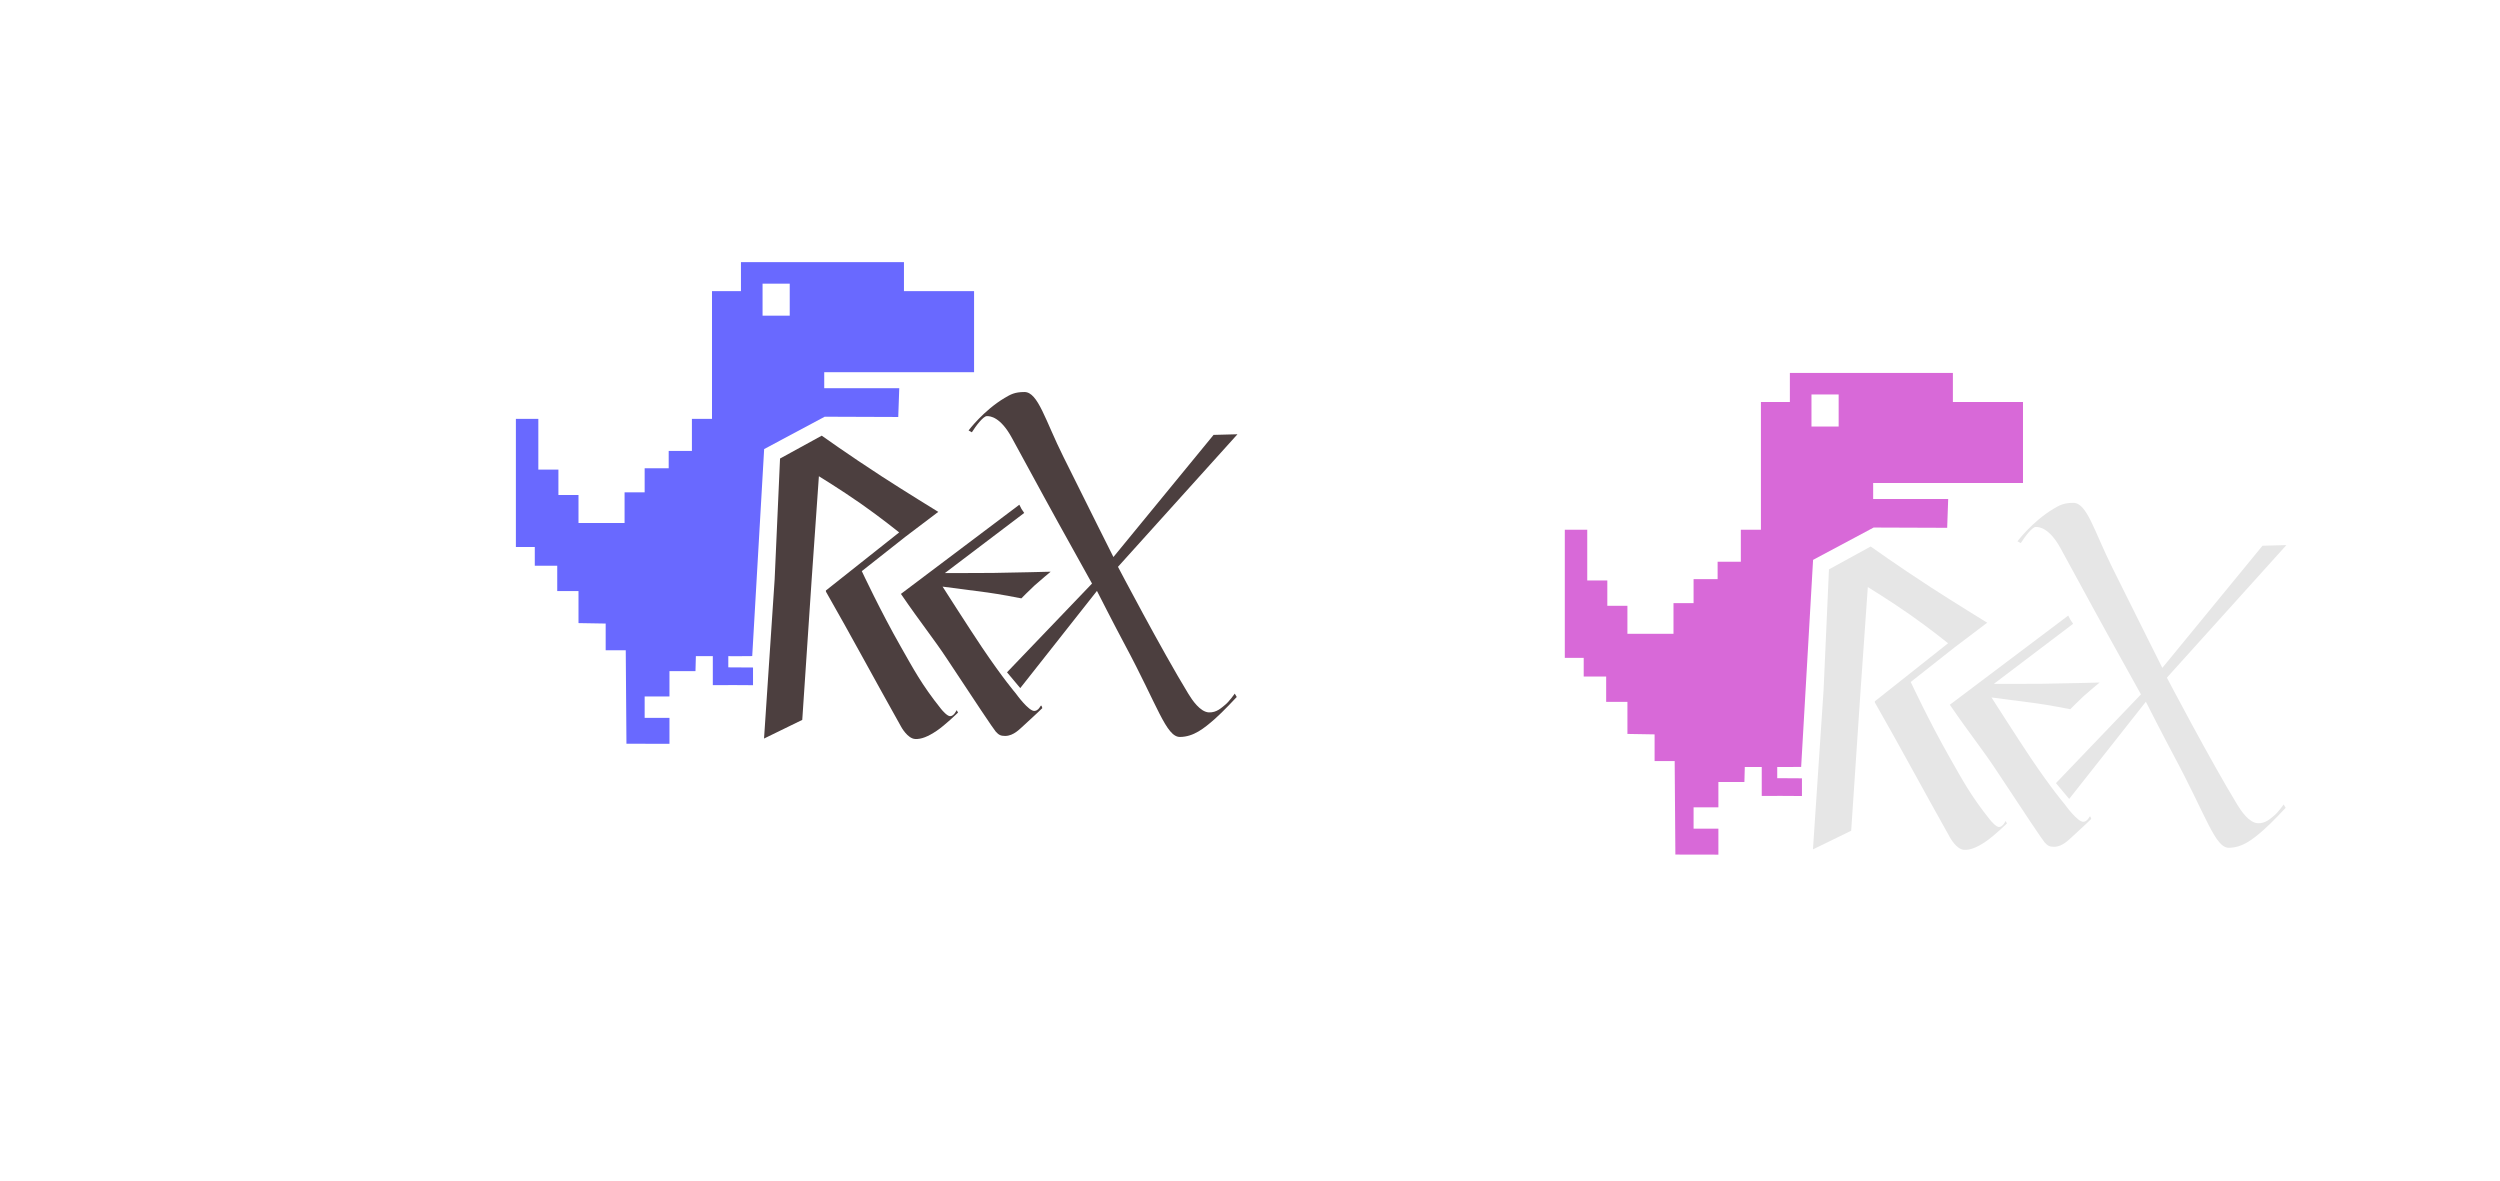 <?xml version="1.0" encoding="UTF-8" standalone="no"?>
<!-- Created with Inkscape (http://www.inkscape.org/) -->

<svg
   version="1.1"
   id="svg1"
   width="650.24"
   height="307.2"
   viewBox="0 0 650.24 307.2"
   sodipodi:docname="rex_logo.svg"
   xml:space="preserve"
   inkscape:version="1.3.2 (091e20e, 2023-11-25)"
   inkscape:export-filename="rex_logo.png"
   inkscape:export-xdpi="300"
   inkscape:export-ydpi="300"
   xmlns:inkscape="http://www.inkscape.org/namespaces/inkscape"
   xmlns:sodipodi="http://sodipodi.sourceforge.net/DTD/sodipodi-0.dtd"
   xmlns="http://www.w3.org/2000/svg"
   xmlns:svg="http://www.w3.org/2000/svg"><defs
     id="defs1" /><sodipodi:namedview
     id="namedview1"
     pagecolor="#ffffff"
     bordercolor="#000000"
     borderopacity="0.25"
     inkscape:showpageshadow="2"
     inkscape:pageopacity="0.0"
     inkscape:pagecheckerboard="0"
     inkscape:deskcolor="#d1d1d1"
     showguides="true"
     inkscape:zoom="1.3523591"
     inkscape:cx="546.08279"
     inkscape:cy="202.60891"
     inkscape:window-width="3440"
     inkscape:window-height="1327"
     inkscape:window-x="0"
     inkscape:window-y="25"
     inkscape:window-maximized="0"
     inkscape:current-layer="g1"
     inkscape:export-bgcolor="#ffffff00"><sodipodi:guide
       position="5.862,85.406"
       orientation="1,0"
       id="guide23"
       inkscape:locked="false" /><sodipodi:guide
       position="110.434,98.057"
       orientation="1,0"
       id="guide1"
       inkscape:locked="false" /></sodipodi:namedview><g
     inkscape:groupmode="layer"
     inkscape:label="Image"
     id="g1"><path
       style="opacity:1;fill:#4c3f3f;fill-opacity:1"
       d="m 234.325,154.474 c 5.303,7.743 8.495,11.603 12.005,16.922 7.323,11.099 12.129,18.319 12.683,18.92 0.763,0.828 1.253,1.097 2.402,1.099 2.296,0.003 3.899,-1.909 5.199,-3.041 1.175,-1.024 4.493,-4.195 4.493,-4.195 -0.484,-1.737 -0.389,0.528 -2.004,0.729 -1.517,0.189 -4.898,-4.55 -4.898,-4.55 0,0 -3.316,-3.853 -8.762,-11.936 -3.276,-4.861 -10.28,-15.845 -10.28,-15.845 0,0 7.753,1.012 11.63,1.518 2.961,0.386 8.862,1.536 8.862,1.536 0,0 2.239,-2.274 3.465,-3.389 1.316,-1.197 4.164,-3.547 4.164,-3.547 0,0 -9.937,0.256 -14.97,0.32 -4.138,0.052 -12.544,0.027 -12.544,0.027 l 20.625,-15.63 c -0.594,-0.786 -0.846,-1.232 -1.269,-2.14 z"
       id="path20"
       sodipodi:nodetypes="csssscscscscscscccc" /><path
       id="path21"
       style="opacity:1;fill:#4c3f3f;fill-opacity:1"
       d="m 261.304,103.502 c -5.502,3.275 -9.382,8.453 -9.382,8.453 l 0.854,0.482 c 1.059,-1.707 2.962,-4.162 3.861,-4.202 0.881,-0.04 3.591,0.19 6.564,5.682 6.223,11.493 11.948,21.867 11.948,21.867 l 8.882,15.994 -22.111,23.084 3.446,4.11 19.945,-25.279 c 0,0 4.576,9.005 7.305,14.086 8.486,15.802 10.698,23.93 14.297,23.901 3.547,-0.029 6.283,-2.261 8.989,-4.624 2.24,-1.956 5.769,-5.78 5.769,-5.78 l -0.522,-0.867 c 0,0 -1.438,2.062 -2.465,2.886 -0.965,0.773 -2.239,2.092 -4.273,1.993 -2.256,-0.11 -4.339,-3.217 -5.308,-4.805 -6.979,-11.433 -18.324,-33.055 -18.324,-33.055 l 31.079,-34.481 -6.213,0.165 -26.05,31.767 c -0.95,-1.786 -5.383,-10.801 -13.019,-26.085 -4.692,-9.391 -6.568,-16.834 -10.12,-16.834 -2.552,4.8e-4 -3.647,0.648 -5.151,1.542 z"
       sodipodi:nodetypes="sccsscccccsssccsssccccsss" /><path
       style="fill:#000000"
       id="path24" /><path
       id="rect24"
       style="opacity:0.586;fill:#0000ff;fill-opacity:1;stroke-width:0.518"
       d="M 192.719 68.172 L 192.719 75.727 L 185.188 75.727 L 185.188 96.803 L 185.188 108.953 L 179.963 108.953 L 179.963 117.283 L 173.924 117.283 L 173.924 121.797 L 167.672 121.797 L 167.672 128.045 L 162.449 128.045 L 162.449 136.029 L 150.465 136.029 L 150.465 128.74 L 145.24 128.74 L 145.24 122.145 L 140.018 122.145 L 140.018 108.953 L 134.18 108.953 L 134.18 142.277 L 139.096 142.277 L 139.096 147.137 L 144.934 147.137 L 144.934 153.732 L 150.465 153.732 L 150.465 162.064 L 157.533 162.184 L 157.533 169.127 L 162.756 169.127 L 162.936 193.441 C 162.936 193.441 170.305 193.463 174.125 193.463 L 174.125 186.711 L 167.672 186.711 L 167.672 181.156 L 174.125 181.156 L 174.125 174.562 L 180.891 174.562 L 180.992 170.666 L 185.4 170.666 L 185.4 178.197 L 189.428 178.197 L 189.428 178.178 L 195.857 178.217 L 195.857 173.615 L 189.428 173.576 L 189.428 170.666 C 191.502 170.651 193.577 170.698 195.65 170.646 L 198.752 116.801 L 214.498 108.387 L 233.631 108.457 L 233.893 100.969 L 214.379 100.969 L 214.379 96.803 L 253.352 96.803 L 253.352 75.727 L 235.117 75.727 L 235.117 68.172 L 192.719 68.172 z M 198.338 73.779 L 205.406 73.779 L 205.406 82.111 L 198.338 82.111 L 198.338 73.779 z " /><path
       id="path17"
       style="opacity:1;fill:#4c3f3f;fill-opacity:1"
       d="m 202.885,119.264 -1.402,31.424 -2.76,41.406 9.943,-4.855 2.443,-36.498 1.883,-26.875 c 0,0 5.522,3.376 10.817,7.067 5.123,3.571 10.06,7.547 10.06,7.547 l -19.076,15.119 0.059,0.189 -0.059,0.043 c 6.828,11.946 11.939,21.565 19.592,35.197 0,0 1.647,3.071 3.645,3.182 1.602,0.089 3.386,-0.641 5.609,-2.139 2.224,-1.497 5.545,-4.741 5.545,-4.741 l -0.365,-0.632 c 0,0 -0.715,1.628 -1.724,1.576 -0.739,-0.038 -1.898,-1.348 -2.36,-1.926 -5.046,-6.306 -7.222,-10.497 -10.403,-16.07 -5.333,-9.344 -10.18,-19.727 -10.18,-19.727 l 11.333,-8.942 8.555,-6.473 c 0,0 -8.85,-5.433 -14.678,-9.216 -8.726,-5.665 -15.629,-10.606 -15.629,-10.606 z"
       sodipodi:nodetypes="ccccccscccccszccssscccscc" /><path
       style="fill:#e6e6e6;fill-opacity:1"
       d="m 507.145,183.303 c 5.303,7.743 8.495,11.603 12.005,16.922 7.323,11.099 12.129,18.319 12.683,18.92 0.763,0.828 1.253,1.097 2.402,1.099 2.296,0.003 3.899,-1.909 5.199,-3.041 1.175,-1.024 4.493,-4.195 4.493,-4.195 -0.484,-1.737 -0.389,0.528 -2.004,0.729 -1.517,0.189 -4.898,-4.55 -4.898,-4.55 0,0 -3.316,-3.853 -8.762,-11.936 -3.276,-4.861 -10.28,-15.845 -10.28,-15.845 0,0 7.753,1.012 11.63,1.518 2.961,0.386 8.862,1.536 8.862,1.536 0,0 2.239,-2.274 3.465,-3.389 1.316,-1.197 4.164,-3.547 4.164,-3.547 0,0 -9.937,0.256 -14.97,0.32 -4.138,0.052 -12.544,0.027 -12.544,0.027 l 20.625,-15.63 c -0.594,-0.786 -0.846,-1.232 -1.269,-2.14 z"
       id="path20-4"
       sodipodi:nodetypes="csssscscscscscscccc" /><path
       id="path21-8"
       style="fill:#e6e6e6;fill-opacity:1"
       d="m 534.124,132.33 c -5.502,3.275 -9.382,8.453 -9.382,8.453 l 0.854,0.482 c 1.059,-1.707 2.962,-4.162 3.861,-4.202 0.881,-0.04 3.591,0.19 6.564,5.682 6.223,11.493 11.948,21.867 11.948,21.867 l 8.882,15.994 -22.111,23.084 3.446,4.11 19.945,-25.279 c 0,0 4.576,9.005 7.305,14.086 8.486,15.802 10.698,23.93 14.297,23.901 3.547,-0.029 6.283,-2.261 8.989,-4.624 2.24,-1.956 5.769,-5.78 5.769,-5.78 l -0.522,-0.867 c 0,0 -1.438,2.062 -2.465,2.886 -0.965,0.773 -2.239,2.092 -4.273,1.993 -2.256,-0.11 -4.339,-3.217 -5.308,-4.805 -6.979,-11.433 -18.324,-33.055 -18.324,-33.055 l 31.079,-34.481 -6.213,0.165 -26.05,31.767 c -0.95,-1.786 -5.383,-10.801 -13.019,-26.085 -4.692,-9.391 -6.568,-16.834 -10.12,-16.834 -2.552,4.7e-4 -3.647,0.648 -5.151,1.542 z"
       sodipodi:nodetypes="sccsscccccsssccsssccccsss" /><path
       id="rect24-3"
       style="opacity:0.586;fill:#bd00bd;fill-opacity:1;stroke-width:0.518"
       d="m 465.539,97 v 7.555 h -7.531 v 21.076 12.15 h -5.225 v 8.33 h -6.039 v 4.514 h -6.252 v 6.248 h -5.223 v 7.984 h -11.984 v -7.289 h -5.225 v -6.596 h -5.223 V 137.781 H 407 v 33.324 h 4.916 v 4.859 h 5.838 v 6.596 h 5.531 v 8.332 l 7.068,0.119 v 6.943 h 5.223 l 0.18,24.314 c 0,0 7.369,0.021 11.189,0.021 v -6.752 h -6.453 v -5.555 h 6.453 v -6.594 h 6.766 l 0.102,-3.896 h 4.408 v 7.531 h 4.027 v -0.019 l 6.43,0.039 v -4.602 l -6.43,-0.039 v -2.91 c 2.074,-0.015 4.149,0.032 6.223,-0.019 l 3.102,-53.846 15.746,-8.414 19.133,0.07 0.262,-7.488 h -19.514 v -4.166 h 38.973 V 104.555 H 507.938 V 97 Z m 5.619,5.607 h 7.068 v 8.332 h -7.068 z" /><path
       id="path17-9"
       style="fill:#e6e6e6;fill-opacity:1"
       d="m 475.705,148.092 -1.402,31.424 -2.76,41.406 9.943,-4.855 2.443,-36.498 1.883,-26.875 c 0,0 5.522,3.376 10.817,7.067 5.123,3.571 10.06,7.547 10.06,7.547 l -19.076,15.119 0.059,0.189 -0.059,0.043 c 6.828,11.946 11.939,21.565 19.592,35.197 0,0 1.647,3.071 3.645,3.182 1.602,0.089 3.386,-0.641 5.609,-2.139 2.224,-1.497 5.545,-4.741 5.545,-4.741 l -0.365,-0.632 c 0,0 -0.715,1.628 -1.724,1.576 -0.739,-0.038 -1.898,-1.348 -2.36,-1.926 -5.046,-6.306 -7.222,-10.497 -10.403,-16.07 -5.333,-9.344 -10.18,-19.727 -10.18,-19.727 l 11.333,-8.942 8.555,-6.473 c 0,0 -8.85,-5.433 -14.678,-9.216 -8.726,-5.665 -15.629,-10.606 -15.629,-10.606 z"
       sodipodi:nodetypes="ccccccscccccszccssscccscc" /></g></svg>
